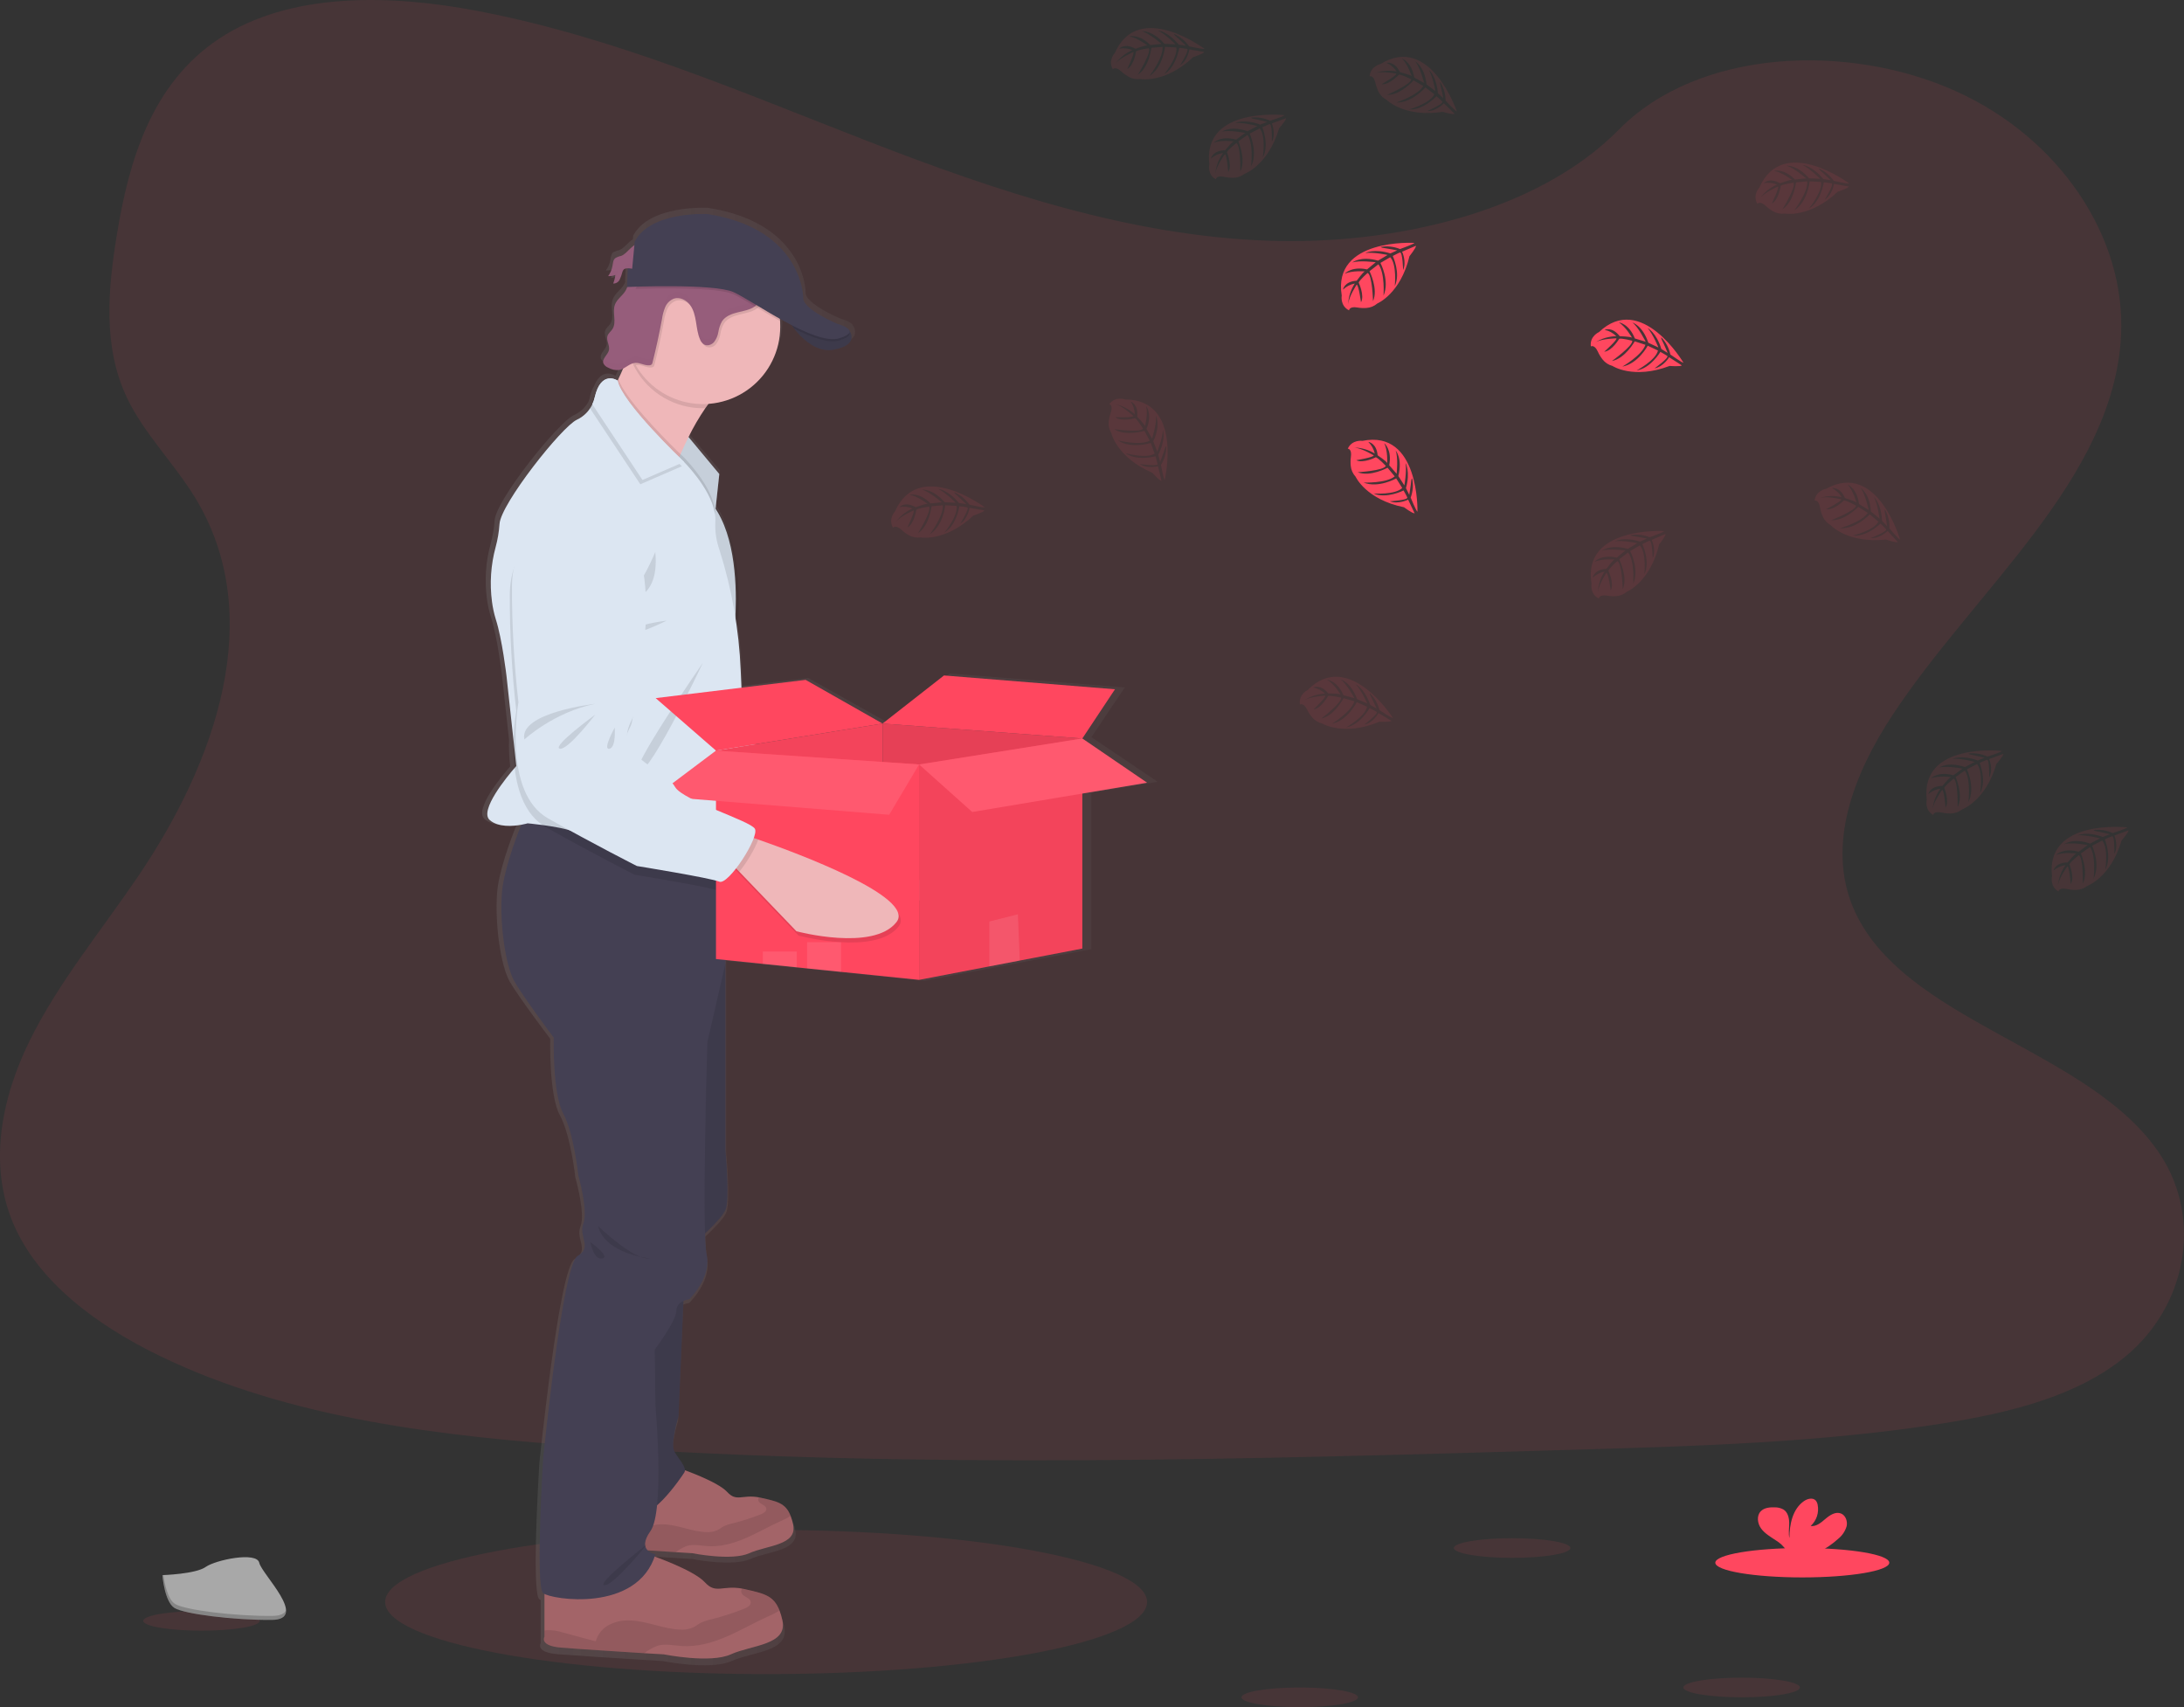 <svg width="600" height="469" viewBox="0 0 600 469" fill="none" xmlns="http://www.w3.org/2000/svg">
<rect x="0" y="0" width="600" height="469" fill="#333333" stroke="none"/>
<g clip-path="url(#clip0)">
<path opacity="0.1" d="M210.47 459.916C268.273 459.916 315.132 451.048 315.132 440.109C315.132 429.171 268.273 420.303 210.47 420.303C152.667 420.303 105.809 429.171 105.809 440.109C105.809 451.048 152.667 459.916 210.47 459.916Z" fill="#FF475F"/>
<path opacity="0.1" d="M348.604 66.141C310.139 64.811 273.504 52.403 238.522 38.83C203.54 25.258 168.89 10.224 131.346 3.034C107.199 -1.591 79.58 -2.25 60.128 10.67C41.401 23.138 35.35 44.601 32.099 64.532C29.651 79.53 28.212 95.317 34.916 109.358C39.576 119.107 47.837 127.301 53.555 136.64C73.447 169.129 59.385 209.193 37.835 240.916C27.731 255.794 15.993 270.008 8.189 285.831C0.386 301.654 -3.222 319.845 3.607 336.03C10.371 352.061 26.495 364.078 43.962 372.538C79.438 389.727 121.225 394.643 162.002 397.433C252.239 403.596 342.952 400.93 433.427 398.252C466.911 397.267 500.538 396.263 533.476 391.092C551.77 388.218 570.652 383.659 583.935 372.651C600.79 358.681 604.968 335.027 593.67 317.512C574.723 288.123 522.35 280.826 509.091 249.293C501.804 231.933 509.287 212.601 519.884 196.505C542.611 161.968 580.702 131.671 582.705 92.2C584.083 65.09 565.772 37.939 537.458 25.109C507.783 11.661 466.626 13.353 444.743 35.612C422.188 58.506 382.57 67.323 348.604 66.141Z" fill="#FF475F"/>
<path d="M318.038 214.774L299.834 202.513L309.016 188.857L260.935 185.028L243.658 198.375L222.03 186.263L203.992 188.43L203.778 183.68C203.555 178.729 203.057 173.793 202.286 168.897C202.364 167.412 202.417 165.708 202.411 163.856C202.411 156.048 201.353 145.7 196.706 138.801L197.775 129.194L189.098 118.953C190.492 116.18 192.08 113.509 193.853 110.961C194.15 110.534 194.447 110.118 194.768 109.714C206.031 108.901 214.916 99.651 214.916 88.34C214.916 87.818 214.916 87.295 214.856 86.779C214.856 86.571 214.815 86.357 214.791 86.149C215.891 86.743 217.002 87.337 218.113 87.93C218.321 88.227 218.559 88.524 218.821 88.874L218.874 88.94L219.207 89.349L219.314 89.474C219.433 89.617 219.558 89.753 219.682 89.896L219.766 89.991C220.081 90.341 220.413 90.697 220.77 91.047C220.812 91.082 220.852 91.12 220.889 91.16L221.335 91.576L221.459 91.689C221.84 92.027 222.244 92.354 222.648 92.662L222.779 92.757L223.29 93.108L223.456 93.215C223.652 93.333 223.855 93.458 224.051 93.571L224.122 93.612C224.354 93.737 224.592 93.856 224.829 93.969L224.948 94.016C225.15 94.103 225.348 94.186 225.542 94.266L225.727 94.331C225.935 94.402 226.137 94.467 226.351 94.527L226.481 94.562C226.743 94.628 227.005 94.681 227.272 94.723H227.302C227.553 94.763 227.808 94.789 228.062 94.8H228.235C228.462 94.812 228.691 94.812 228.918 94.8H229.067C229.352 94.783 229.636 94.75 229.917 94.699C231.246 94.524 232.523 94.067 233.661 93.357C233.951 93.164 234.207 92.925 234.422 92.651C235.61 91.095 234.303 89.391 234.303 89.391C233.839 88.287 230.832 87.509 230.832 87.509C230.832 87.509 221.323 83.543 221.323 80.384C221.323 77.226 218.945 60.839 194.405 57.093C194.405 57.093 178.442 56.196 173.955 64.734L173.859 65.731C172.54 66.556 171.447 68.213 170.145 68.7C169.583 68.82 169.04 69.02 168.534 69.293V69.181C168.384 69.312 168.261 69.471 168.172 69.65C167.892 70.205 167.725 70.811 167.678 71.431C167.545 72.189 167.281 72.918 166.9 73.586C166.794 73.776 166.674 73.959 166.543 74.132L166.442 74.293C167.132 74.346 167.825 74.234 168.463 73.966C168.362 74.779 168.163 75.576 167.869 76.341C168.246 76.353 168.62 76.257 168.944 76.063C169.269 75.869 169.531 75.587 169.699 75.249V75.201L169.776 75.094C169.926 74.819 170.049 74.531 170.145 74.233L170.08 74.305C170.198 73.919 170.305 73.527 170.436 73.147C170.496 72.933 170.595 72.731 170.727 72.553C170.886 72.393 171.08 72.273 171.294 72.202C171.507 72.131 171.735 72.111 171.958 72.143L171.714 77.291H171.821C171.678 77.665 171.503 78.027 171.298 78.371C170.454 79.737 168.921 80.669 168.356 82.165C168.113 82.887 168.02 83.651 168.083 84.41C168.083 84.855 168.136 85.306 168.172 85.751V85.716C168.255 86.903 168.279 88.031 167.637 88.987C167.197 89.64 166.49 90.133 166.246 90.875C166.179 91.082 166.149 91.299 166.157 91.516C166.205 92.167 166.341 92.808 166.561 93.422C166.564 93.411 166.564 93.398 166.561 93.387C166.709 93.838 166.744 94.32 166.662 94.788C166.395 95.975 164.95 96.967 165.022 98.101C165.018 98.25 165.04 98.399 165.087 98.54C165.365 99.094 165.846 99.52 166.43 99.728C167.347 100.248 168.399 100.48 169.45 100.393C169.843 100.322 170.224 100.192 170.579 100.007C170.163 100.963 169.735 101.907 169.301 102.803C169.236 102.946 169.164 103.088 169.093 103.231C169.093 103.231 165.42 100.779 163.334 105.778C162.725 106.817 162.289 107.948 162.044 109.126C161.94 109.598 161.792 110.059 161.604 110.504C160.678 112.07 159.292 113.314 157.634 114.066C153.379 116.014 136.191 137.429 135.888 142.975C135.739 145.139 135.373 147.283 134.794 149.375C133.441 154.3 133.093 159.447 133.772 164.509C133.984 166.145 134.336 167.76 134.824 169.336C136.648 174.875 137.867 185.212 137.867 185.212L139.84 203.154C139.767 205.631 139.874 208.109 140.161 210.57C138.146 212.868 130.057 222.444 133.148 225.051C135.525 227.105 139.686 226.767 142.021 226.345C140.054 231.208 136.958 239.662 136.547 245.469C135.953 254.06 137.564 265.442 140.113 269.812C142.663 274.182 151.162 285.391 151.162 285.391C151.162 285.391 150.764 300.768 153.801 306.355C156.838 311.942 158.062 323.532 158.062 323.532C158.062 323.532 160.897 333.316 159.477 336.914C158.056 340.512 162.11 343.505 157.854 345.897C153.599 348.29 148.155 402.218 148.155 402.218C148.155 402.218 145.962 437.562 148.155 439.361C148.272 439.447 148.397 439.52 148.529 439.581V451.455C148.529 451.455 147.008 453.949 153.195 454.454C157.432 454.792 169.444 455.558 176.57 456.003L182.091 456.348C182.091 456.348 195.166 458.948 200.943 456.348C206.72 453.747 216.96 453.807 215.439 446.937C215.237 446.002 214.967 445.084 214.631 444.188C212.96 439.925 210.126 439.438 204.901 438.251C204.598 438.186 204.307 438.126 204.04 438.079C198.536 437.123 196.729 439.682 193.645 436.351C190.964 433.472 182.43 430.248 179.523 429.226C179.595 429.013 179.684 428.805 179.755 428.585C178.932 428.446 178.167 428.073 177.55 427.511L185.425 428.009L190.114 428.3C190.114 428.3 201.228 430.515 206.161 428.3C211.094 426.086 219.771 426.145 218.476 420.309C218.305 419.513 218.077 418.732 217.792 417.969C216.372 414.348 213.959 413.95 209.519 412.947C209.264 412.893 209.026 412.84 208.788 412.798C204.111 411.985 202.578 414.158 199.957 411.332C197.71 408.921 190.62 406.22 188.07 405.299C188.07 403.981 186.287 402.105 185.164 400.223C183.844 398.026 186.281 390.338 186.281 390.338L187.672 358.437C188.201 358.201 188.762 358.041 189.336 357.962C189.336 357.962 195.624 351.965 194.203 345.577C193.914 343.645 193.763 341.694 193.752 339.74C195.82 337.823 198.667 334.991 199.475 333.245C200.795 330.401 199.475 316.621 199.475 316.621V263.928L209.995 264.991L219.54 265.97L222.446 266.267L231.991 267.229L253.928 269.444L273.695 265.703L282.247 264.088L299.834 260.763V217.778L318.038 214.774ZM173.253 72.333L172.029 72.203C172.433 72.221 172.861 72.298 173.253 72.333Z" fill="url(#paint0_linear)"/>
<path d="M275.371 242.685C269.428 251.181 248.061 246.68 248.061 246.68L231.503 231.202L229.275 229.106L233.013 221.174C233.013 221.174 234.202 221.5 236.24 222.082C246.944 225.187 280.387 235.542 275.371 242.685Z" fill="#EFB7B9"/>
<path opacity="0.1" d="M236.228 222.082C235.497 224.623 233.494 228.429 231.503 231.202L229.275 229.106L233.013 221.174C233.013 221.174 234.214 221.5 236.228 222.082Z" fill="black"/>
<path d="M179.44 132.632C179.44 132.632 164.178 139.394 164.927 156.001C165.465 166.7 166.632 177.357 168.421 187.919C168.421 187.919 165.301 212.909 178.293 219.351C191.285 225.793 203.308 231.089 203.308 231.089C203.308 231.089 223.635 233.274 226.16 234.176C228.686 235.079 236.579 221.281 235.123 219.131C233.667 216.982 215.011 212.476 212.633 208.89C210.256 205.304 204.759 203.089 204.759 203.089C204.759 203.089 199.083 199.657 198.696 196.558C198.31 193.459 199.808 191.149 200.188 189.79C200.569 188.43 201.531 175.303 201.531 175.303C201.531 175.303 207.938 128.577 179.44 132.632Z" fill="#DCE6F2"/>
<path opacity="0.1" d="M189.514 187.237C189.514 187.237 168.576 190.74 170.603 198.06C170.603 198.06 178.204 190.158 189.514 187.237Z" fill="black"/>
<path opacity="0.1" d="M189.675 190.199C189.675 190.199 178.162 199.586 180.415 200.067C182.667 200.548 189.675 190.199 189.675 190.199Z" fill="black"/>
<path opacity="0.1" d="M195.208 193.471C195.208 193.471 192.123 199.782 194.019 199.355C195.915 198.927 195.208 193.471 195.208 193.471Z" fill="black"/>
<path opacity="0.1" d="M237.001 222.753L235.729 222.391C236.092 221.204 236.193 220.242 235.896 219.796C234.439 217.647 215.795 213.147 213.424 209.555C211.053 205.963 205.549 203.754 205.549 203.754C205.549 203.754 199.873 200.322 199.487 197.223C199.101 194.124 200.598 191.814 200.979 190.455C201.359 189.095 202.322 175.962 202.322 175.962C202.322 175.962 208.711 129.242 180.213 133.297C180.213 133.297 164.95 140.065 165.693 156.672C166.232 167.371 167.401 178.029 169.194 188.59C169.194 188.59 166.074 213.58 179.066 220.022C192.058 226.464 204.081 231.76 204.081 231.76C204.081 231.76 224.401 233.939 226.933 234.847C227.89 235.192 229.619 233.416 231.313 230.976L232.276 231.873L248.834 247.345C248.834 247.345 270.2 251.852 276.144 243.355C281.166 236.207 247.729 225.852 237.001 222.753Z" fill="black"/>
<path d="M170.656 70.303C170.074 70.416 169.517 70.632 169.01 70.938C168.415 71.431 168.415 72.274 168.267 73.01C168.092 74.034 167.686 75.005 167.078 75.848C167.754 75.898 168.433 75.786 169.057 75.522C168.956 76.334 168.756 77.132 168.463 77.897C168.833 77.906 169.198 77.808 169.515 77.616C169.831 77.423 170.085 77.143 170.246 76.81C170.56 76.141 170.809 75.443 170.989 74.726C171.045 74.512 171.142 74.31 171.274 74.132C171.821 73.485 172.837 73.776 173.681 73.859C174.383 73.918 175.089 73.789 175.724 73.484C176.36 73.179 176.902 72.71 177.295 72.126C178.192 70.766 178.246 67.287 176.106 66.919C173.871 66.55 172.481 69.626 170.656 70.303Z" fill="#965D7B"/>
<g opacity="0.1">
<path opacity="0.1" d="M168.95 71.668C169.004 71.377 169.039 71.075 169.105 70.784C168.54 71.276 168.51 72.114 168.362 72.856C168.287 73.284 168.17 73.704 168.011 74.109C168.479 73.364 168.798 72.535 168.95 71.668Z" fill="black"/>
<path opacity="0.1" d="M169.14 76.573C169.436 75.809 169.636 75.011 169.735 74.198C169.14 74.448 168.495 74.559 167.851 74.524C167.663 74.942 167.434 75.34 167.167 75.712C167.841 75.764 168.518 75.654 169.14 75.391C169.042 76.204 168.842 77.002 168.546 77.766C168.916 77.775 169.281 77.677 169.597 77.484C169.913 77.291 170.167 77.012 170.329 76.679C170.477 76.409 170.597 76.125 170.686 75.83C170.511 76.074 170.278 76.269 170.008 76.399C169.738 76.529 169.44 76.588 169.14 76.573Z" fill="black"/>
<path opacity="0.1" d="M174.358 72.535C173.515 72.452 172.492 72.161 171.945 72.808C171.815 72.987 171.719 73.189 171.66 73.402C171.607 73.556 171.559 73.717 171.518 73.877C172.082 73.432 172.997 73.669 173.764 73.746C174.466 73.804 175.171 73.673 175.806 73.369C176.441 73.064 176.983 72.596 177.378 72.013C177.558 71.724 177.692 71.41 177.776 71.081C177.369 71.584 176.844 71.98 176.249 72.233C175.653 72.487 175.004 72.591 174.358 72.535Z" fill="black"/>
</g>
<path d="M188.545 119.338L197.609 130.227L196.426 141.217L185.473 124.088L188.545 119.338Z" fill="#DCE6F2"/>
<path opacity="0.1" d="M197.603 130.227L196.492 140.564L196.42 141.217L186.536 125.757L185.473 124.088L185.782 123.607L188.539 119.338L189.152 120.075L197.603 130.227Z" fill="black"/>
<path d="M202.31 104.596C199.243 105.475 196.313 108.491 193.764 112.154C192.04 114.682 190.499 117.329 189.152 120.075C188.314 121.749 187.577 123.358 186.964 124.759L186.536 125.757C185.502 128.197 184.926 129.83 184.926 129.83C184.926 129.83 161.45 112.196 165.164 111.008C166.412 110.611 168.053 107.939 169.675 104.573L169.877 104.145C170.906 101.984 171.916 99.573 172.813 97.305C174.65 92.645 176.011 88.595 176.011 88.595C176.011 88.595 211.671 101.925 202.31 104.596Z" fill="#EFB7B9"/>
<path d="M216.354 87.604C216.354 87.604 221.774 97.4 229.055 96.064C236.335 94.729 233.34 90.804 233.34 90.804L216.354 87.604Z" fill="#444053"/>
<path d="M205.852 426.709C201.05 428.9 190.192 426.709 190.192 426.709L185.615 426.424C179.672 426.044 169.723 425.403 166.204 425.118C161.069 424.696 162.329 422.595 162.329 422.595V409.895L187.244 403.589C187.244 403.589 197.092 406.956 199.79 409.895C202.352 412.697 203.849 410.542 208.42 411.349C208.646 411.391 208.883 411.438 209.133 411.498C213.472 412.489 215.825 412.881 217.216 416.473C217.495 417.228 217.72 418.002 217.887 418.789C219.171 424.572 210.648 424.53 205.852 426.709Z" fill="#A36468"/>
<path opacity="0.1" d="M217.216 416.473C216.323 417.031 215.385 417.511 214.411 417.91C211.142 419.4 208.033 421.217 204.729 422.624C201.424 424.031 197.864 425.035 194.287 424.768C192.414 424.631 190.501 424.174 188.712 424.708C187.605 425.135 186.563 425.712 185.615 426.424C179.672 426.044 169.723 425.403 166.204 425.118C161.069 424.696 162.329 422.595 162.329 422.595V421.11C162.514 421.11 162.722 421.057 162.959 421.039C164.189 421.019 165.414 421.202 166.585 421.579C169.164 422.28 171.732 422.969 174.311 423.657C174.523 422.858 174.896 422.109 175.407 421.458C175.918 420.807 176.556 420.266 177.283 419.869C178.755 419.089 180.407 418.71 182.073 418.771C186.073 418.824 189.859 420.718 193.853 420.908C194.969 421.011 196.093 420.823 197.116 420.362C197.662 420.089 198.144 419.691 198.679 419.388C199.535 418.975 200.439 418.67 201.371 418.48C203.99 417.829 206.562 417 209.068 415.998C209.781 415.719 210.613 415.215 210.518 414.455C210.393 413.445 208.806 413.327 208.39 412.4C208.317 412.233 208.283 412.052 208.291 411.869C208.299 411.687 208.349 411.509 208.438 411.349C208.663 411.391 208.901 411.438 209.151 411.498C213.472 412.489 215.825 412.881 217.216 416.473Z" fill="black"/>
<path d="M200.777 454.495C195.13 457.072 182.352 454.495 182.352 454.495L176.974 454.181C170.008 453.735 158.276 452.993 154.134 452.643C148.089 452.144 149.575 449.674 149.575 449.674V434.707L178.893 427.285C178.893 427.285 190.483 431.245 193.656 434.707C196.67 438.002 198.411 435.466 203.814 436.416C204.081 436.464 204.36 436.523 204.652 436.589C209.757 437.776 212.526 438.221 214.161 442.449C214.492 443.336 214.756 444.247 214.951 445.174C216.425 451.978 206.423 451.925 200.777 454.495Z" fill="#A36468"/>
<path opacity="0.1" d="M214.149 442.449C213.099 443.104 211.995 443.67 210.85 444.141C207.005 445.892 203.344 448.03 199.457 449.686C195.57 451.343 191.38 452.518 187.166 452.209C184.967 452.049 182.715 451.497 180.629 452.138C179.322 452.647 178.091 453.334 176.974 454.181C170.008 453.735 158.276 452.993 154.134 452.643C148.089 452.144 149.575 449.674 149.575 449.674V447.929C149.821 447.889 150.069 447.861 150.318 447.846C151.766 447.819 153.208 448.034 154.585 448.481L163.672 450.927C163.926 449.984 164.369 449.101 164.975 448.335C165.581 447.568 166.337 446.933 167.197 446.468C168.929 445.546 170.875 445.099 172.837 445.174C177.544 445.239 181.996 447.466 186.697 447.691C188.006 447.811 189.324 447.592 190.524 447.056C191.172 446.729 191.713 446.26 192.367 445.91C193.372 445.418 194.437 445.059 195.535 444.841C198.6 444.069 201.61 443.093 204.545 441.92C205.383 441.588 206.363 440.994 206.25 440.103C206.102 438.916 204.236 438.774 203.742 437.681C203.659 437.484 203.621 437.271 203.632 437.057C203.642 436.843 203.7 436.634 203.802 436.446C204.069 436.494 204.348 436.553 204.64 436.618C209.745 437.758 212.515 438.221 214.149 442.449Z" fill="black"/>
<path d="M187.998 351.787L186.412 389.091C186.412 389.091 184.034 396.708 185.324 398.887C186.614 401.066 188.789 403.239 187.998 404.528C187.208 405.816 177.699 419.745 174.626 414.401C171.553 409.058 168.522 385.902 168.522 385.902L171.357 357.303L187.998 351.787Z" fill="#444053"/>
<path d="M194.881 258.846L199.291 264.735V315.962C199.291 315.962 200.58 329.618 199.291 332.438C198.001 335.258 191.463 340.898 191.463 340.898L185.966 312.696L187.154 282.862L194.881 258.846Z" fill="#444053"/>
<path opacity="0.1" d="M187.998 351.787L186.412 389.091C186.412 389.091 184.034 396.708 185.324 398.887C186.614 401.066 188.789 403.239 187.998 404.528C187.208 405.816 177.699 419.745 174.626 414.401C171.553 409.058 168.522 385.902 168.522 385.902L171.357 357.303L187.998 351.787Z" fill="black"/>
<path opacity="0.1" d="M194.881 258.846L199.291 264.735V315.962C199.291 315.962 200.58 329.618 199.291 332.438C198.001 335.258 191.463 340.898 191.463 340.898L185.966 312.696L187.154 282.862L194.881 258.846Z" fill="black"/>
<path d="M199.291 236.997V264.706L194.34 286.276C194.34 286.276 192.753 338.327 194.138 344.657C195.523 350.986 189.383 356.929 189.383 356.929C189.383 356.929 185.817 357.327 185.817 360.093C185.817 362.86 179.874 370.78 179.874 370.78L180.07 386.217C180.07 386.217 182.65 415.114 178.685 420.653C174.721 426.193 180.07 426.988 180.07 426.988C175.119 443.215 151.346 439.456 149.201 437.675C147.055 435.894 149.201 400.864 149.201 400.864C149.201 400.864 154.514 347.429 158.674 345.054C162.835 342.679 158.876 339.711 160.261 336.148C161.646 332.586 158.876 322.891 158.876 322.891C158.876 322.891 157.688 311.408 154.716 305.869C151.744 300.329 152.137 285.088 152.137 285.088C152.137 285.088 143.816 274.003 141.344 269.651C138.871 265.299 137.278 254.019 137.873 245.505C138.277 239.751 141.302 231.374 143.222 226.553C144.143 224.243 144.809 222.747 144.809 222.747L145.373 222.896L177.835 231.386L199.291 236.997Z" fill="#444053"/>
<path opacity="0.1" d="M202.31 104.596C199.243 105.475 196.313 108.491 193.763 112.154H193.098C189.361 112.157 185.689 111.174 182.454 109.305C179.219 107.436 176.535 104.746 174.674 101.509C173.896 100.167 173.27 98.744 172.807 97.264C174.644 92.603 176.005 88.554 176.005 88.554C176.005 88.554 211.671 101.925 202.31 104.596Z" fill="black"/>
<path d="M214.345 89.753C214.35 93.002 213.609 96.208 212.179 99.126C210.748 102.043 208.666 104.593 206.093 106.58C203.52 108.567 200.525 109.938 197.339 110.586C194.152 111.234 190.859 111.144 187.714 110.32C184.568 109.497 181.653 107.964 179.194 105.838C176.735 103.712 174.797 101.051 173.53 98.059C172.263 95.067 171.7 91.824 171.885 88.581C172.07 85.338 172.997 82.18 174.596 79.351C175.24 78.202 175.993 77.116 176.843 76.109C178.244 74.441 179.892 72.996 181.728 71.823C184.83 69.853 188.391 68.722 192.062 68.538C195.733 68.355 199.388 69.125 202.672 70.775C205.955 72.425 208.754 74.898 210.795 77.951C212.836 81.005 214.049 84.536 214.315 88.198C214.327 88.72 214.345 89.237 214.345 89.753Z" fill="#EFB7B9"/>
<path opacity="0.1" d="M196.492 140.564L196.42 141.217L186.536 125.78C185.502 128.221 184.926 129.853 184.926 129.853C184.926 129.853 161.45 112.196 165.164 111.008C166.412 110.611 168.053 107.939 169.675 104.573L169.877 104.145C171.601 109.275 181.615 119.528 185.782 123.637C186.263 124.112 186.661 124.504 186.97 124.789L187.606 125.383L187.939 125.715C189.455 127.276 195.85 134.164 196.492 140.564Z" fill="black"/>
<path d="M203.879 192.942L202.797 227.717L202.607 233.909C202.607 233.909 189.793 232.722 177.835 231.416C168.207 230.365 159.132 229.231 157.735 228.566C155.952 227.729 152.131 227.081 149.117 226.672C146.788 226.357 144.957 226.191 144.957 226.191C144.957 226.191 144.273 226.393 143.222 226.583C140.927 226.998 136.898 227.337 134.55 225.3C131.549 222.694 139.436 213.224 141.403 210.95L141.837 210.457L141.094 203.6L139.162 185.818C139.162 185.818 137.974 175.576 136.191 170.084C135.714 168.523 135.37 166.924 135.162 165.305C134.5 160.289 134.839 155.191 136.161 150.307C136.726 148.232 137.084 146.106 137.231 143.96C137.528 138.468 154.318 117.243 158.478 115.313C160.349 114.441 161.855 112.941 162.733 111.074C163.023 110.487 163.241 109.867 163.381 109.227C165.164 101.509 169.675 104.573 169.675 104.573C170.763 110.611 187.6 126.594 187.6 126.594L187.933 126.926C189.603 128.636 197.044 136.663 196.515 143.515C196.409 146.065 196.791 148.612 197.638 151.02C201.063 161.792 203.032 172.974 203.493 184.268L203.879 192.942Z" fill="#DCE6F2"/>
<path opacity="0.1" d="M180.023 151.649C180.023 151.649 175.862 161.742 172.742 163.375C169.622 165.008 181.509 166.819 180.023 151.649Z" fill="black"/>
<path opacity="0.1" d="M183.143 170.5C183.143 170.5 173.634 171.687 173.634 173.468C173.634 175.249 183.143 170.5 183.143 170.5Z" fill="black"/>
<path opacity="0.1" d="M193.098 182.077C193.098 182.077 179.28 211.466 175.417 212.357C171.553 213.248 193.098 182.077 193.098 182.077Z" fill="black"/>
<path opacity="0.1" d="M187.339 128.084L175.91 133.047L162.115 112.232C162.405 111.644 162.623 111.024 162.763 110.385C164.546 102.667 169.057 105.73 169.057 105.73C170.145 111.768 186.982 127.751 186.982 127.751L187.339 128.084Z" fill="black"/>
<path d="M187.933 126.897L176.504 131.86L162.71 111.044C163 110.457 163.217 109.837 163.358 109.198C165.141 101.479 169.651 104.543 169.651 104.543C170.739 110.581 187.576 126.564 187.576 126.564L187.933 126.897Z" fill="#DCE6F2"/>
<path opacity="0.1" d="M202.607 233.909C202.607 233.909 189.793 232.722 177.836 231.416L199.291 237.026V243.557C198.352 244.406 197.538 244.846 197.009 244.62C194.536 243.581 174.359 240.316 174.359 240.316C174.359 240.316 162.639 234.378 149.991 227.254C149.684 227.084 149.387 226.897 149.1 226.696C147.625 225.695 146.354 224.424 145.355 222.949C143.02 219.571 141.879 215.231 141.385 210.974C141.108 208.534 141.005 206.078 141.076 203.623C141.137 200.84 141.392 198.065 141.837 195.317C140.614 184.674 140.018 173.969 140.054 163.256C140.203 146.632 155.804 140.695 155.804 140.695C184.48 138.171 175.589 184.482 175.589 184.482C175.589 184.482 173.931 197.544 173.479 198.88C173.027 200.215 171.405 202.442 171.625 205.559C171.845 208.676 177.324 212.405 177.324 212.405C177.324 212.405 182.673 214.91 184.878 218.621C186.483 221.358 196.908 225.069 202.797 227.717L202.607 233.909Z" fill="black"/>
<path opacity="0.1" d="M212.212 76.573C212.223 77.55 212.02 78.519 211.617 79.41C211.313 80.138 210.959 80.844 210.559 81.524C209.934 82.775 209.046 83.877 207.956 84.754C206.583 85.734 204.848 86.007 203.202 86.405C201.555 86.802 199.844 87.438 198.905 88.839C198.396 89.74 198.055 90.725 197.9 91.748C197.743 92.77 197.334 93.737 196.711 94.562C196.387 94.965 195.938 95.249 195.435 95.37C194.931 95.49 194.402 95.44 193.93 95.227C193.433 94.893 193.056 94.408 192.854 93.844C192.177 92.318 192.004 90.626 191.731 88.981C191.458 87.337 191.071 85.645 190.061 84.321C189.051 82.997 187.262 82.124 185.675 82.64C185.144 82.845 184.659 83.154 184.251 83.55C183.842 83.946 183.518 84.42 183.297 84.944C182.858 85.993 182.557 87.095 182.4 88.221C181.663 92.251 180.793 96.256 179.791 100.238C179.76 100.402 179.693 100.556 179.595 100.69C179.437 100.847 179.223 100.936 179 100.939C177.669 101.117 176.391 100.185 175.048 100.286C174.91 100.295 174.772 100.317 174.638 100.351C172.466 96.581 171.507 92.235 171.891 87.902C172.275 83.569 173.983 79.458 176.784 76.127L176.891 76.097C177.784 75.781 178.596 75.27 179.268 74.601C180.126 73.744 180.92 72.825 181.645 71.852L182.121 71.259C183.487 69.615 185.043 68.138 186.756 66.859C187.224 66.476 187.761 66.186 188.337 66.004C188.831 65.908 189.337 65.892 189.835 65.957C191.888 66.203 193.957 66.28 196.022 66.188C197.461 65.962 198.911 65.816 200.367 65.749C204.129 65.856 207.338 68.51 209.715 71.419C210.993 72.909 212.134 74.625 212.212 76.573Z" fill="black"/>
<path d="M171.821 79.915C170.995 81.269 169.503 82.189 168.944 83.674C168.124 85.829 169.509 88.512 168.237 90.436C167.815 91.083 167.12 91.564 166.882 92.306C166.478 93.559 167.583 94.895 167.298 96.183C167.013 97.472 165.313 98.558 165.765 99.817C166.032 100.366 166.5 100.791 167.072 101.004C167.973 101.52 169.009 101.75 170.044 101.663C171.666 101.396 172.873 99.805 174.519 99.686C175.856 99.591 177.134 100.517 178.465 100.345C178.689 100.337 178.901 100.246 179.06 100.09C179.161 99.958 179.228 99.803 179.256 99.639C180.254 95.661 181.126 91.655 181.871 87.622C182.023 86.495 182.322 85.393 182.762 84.344C182.985 83.821 183.31 83.348 183.718 82.952C184.126 82.557 184.61 82.247 185.14 82.041C186.727 81.53 188.51 82.397 189.526 83.721C190.542 85.045 190.929 86.737 191.202 88.382C191.475 90.026 191.648 91.718 192.319 93.244C192.523 93.81 192.902 94.297 193.401 94.634C194.292 95.15 195.493 94.74 196.176 93.969C196.803 93.143 197.211 92.173 197.365 91.148C197.52 90.128 197.861 89.144 198.37 88.245C199.309 86.844 201.026 86.209 202.667 85.811C204.307 85.413 206.036 85.134 207.421 84.154C208.51 83.278 209.397 82.179 210.024 80.93C210.904 79.399 211.724 77.736 211.653 75.973C211.576 74.049 210.434 72.333 209.216 70.837C206.839 67.928 203.623 65.274 199.861 65.173C198.406 65.234 196.955 65.38 195.517 65.612C193.451 65.705 191.382 65.626 189.33 65.375C188.831 65.315 188.326 65.333 187.832 65.428C187.255 65.604 186.719 65.895 186.257 66.283C184.542 67.56 182.984 69.035 181.615 70.677C180.733 71.846 179.776 72.956 178.751 74.002C178.079 74.671 177.267 75.184 176.373 75.504C175.779 75.67 175.185 75.551 174.62 75.735C172.867 76.287 172.635 78.573 171.821 79.915Z" fill="#965D7B"/>
<path opacity="0.1" d="M229.055 96.058C224.3 96.931 220.36 93.09 218.179 90.287C217.509 89.436 216.899 88.54 216.354 87.604L232.674 90.679L233.334 90.804C233.334 90.804 236.335 94.729 229.055 96.058Z" fill="black"/>
<g opacity="0.1">
<path opacity="0.1" d="M167.298 94.485C167.365 93.709 167.246 92.927 166.953 92.205C166.953 92.265 166.9 92.324 166.882 92.383C166.626 93.179 166.971 94.004 167.191 94.829C167.238 94.719 167.274 94.603 167.298 94.485Z" fill="black"/>
<path opacity="0.1" d="M168.712 84.766C168.651 85.587 168.667 86.412 168.76 87.23C168.821 86.409 168.805 85.584 168.712 84.766Z" fill="black"/>
<path opacity="0.1" d="M209.989 79.215C209.363 80.465 208.475 81.567 207.385 82.444C206.013 83.424 204.283 83.697 202.631 84.095C200.979 84.493 199.273 85.128 198.334 86.529C197.826 87.43 197.485 88.416 197.329 89.439C197.175 90.463 196.766 91.432 196.141 92.259C195.457 93.031 194.257 93.446 193.365 92.924C192.866 92.587 192.488 92.1 192.284 91.534C191.612 90.008 191.434 88.322 191.166 86.672C190.899 85.021 190.501 83.335 189.49 82.011C188.48 80.687 186.691 79.814 185.104 80.331C184.573 80.536 184.089 80.846 183.681 81.241C183.273 81.637 182.948 82.111 182.727 82.634C182.287 83.683 181.987 84.785 181.835 85.912C181.094 89.945 180.223 93.951 179.22 97.929C179.192 98.093 179.125 98.248 179.024 98.38C178.865 98.536 178.653 98.627 178.43 98.635C177.098 98.808 175.821 97.881 174.483 97.976C172.837 98.095 171.631 99.686 170.008 99.947C168.973 100.04 167.935 99.81 167.036 99.288C166.623 99.111 166.253 98.848 165.949 98.517C165.81 98.716 165.718 98.943 165.68 99.183C165.641 99.423 165.658 99.668 165.729 99.9C165.991 100.453 166.461 100.88 167.036 101.087C167.935 101.609 168.973 101.839 170.008 101.746C171.631 101.485 172.837 99.894 174.483 99.775C175.821 99.68 177.098 100.606 178.43 100.434C178.653 100.427 178.865 100.335 179.024 100.179C179.125 100.047 179.192 99.892 179.22 99.728C180.219 95.77 181.09 91.764 181.835 87.711C181.987 86.584 182.287 85.482 182.727 84.433C182.948 83.91 183.273 83.436 183.681 83.04C184.089 82.645 184.573 82.335 185.104 82.13C186.691 81.613 188.474 82.486 189.49 83.81C190.506 85.134 190.893 86.826 191.166 88.471C191.44 90.115 191.612 91.808 192.284 93.333C192.488 93.899 192.866 94.386 193.365 94.723C194.257 95.239 195.457 94.829 196.141 94.058C196.766 93.231 197.175 92.262 197.329 91.237C197.485 90.215 197.826 89.229 198.334 88.328C199.273 86.927 200.99 86.298 202.631 85.894C204.271 85.49 206.001 85.223 207.385 84.243C208.475 83.366 209.363 82.264 209.989 81.014C210.868 79.488 211.688 77.825 211.617 76.062C211.605 75.835 211.582 75.609 211.546 75.385C211.259 76.744 210.732 78.041 209.989 79.215Z" fill="black"/>
</g>
<path opacity="0.1" d="M211.641 79.393C213.165 82.1 214.069 85.111 214.286 88.21C208.99 85.241 204.01 81.981 201.496 80.847C197.116 78.87 180.736 79.167 174.579 79.351C175.223 78.202 175.975 77.116 176.825 76.109C178.232 74.44 179.886 72.995 181.728 71.823C184.169 70.275 186.9 69.242 189.754 68.784C192.608 68.327 195.526 68.456 198.328 69.164C201.131 69.871 203.759 71.142 206.053 72.899C208.348 74.655 210.259 76.861 211.671 79.381L211.641 79.393Z" fill="black"/>
<path opacity="0.1" d="M230.541 93.541C227.682 94.42 223.016 92.722 218.179 90.287C217.509 89.436 216.899 88.54 216.354 87.604L232.674 90.679C233.756 91.416 234.029 92.466 230.541 93.541Z" fill="black"/>
<path d="M194.364 58.808C194.364 58.808 178.762 57.918 174.376 66.378L173.669 73.877L172.48 73.746L172.243 78.847C172.243 78.847 196.087 77.808 201.513 80.254C206.94 82.7 223.801 95.025 230.558 92.947C237.316 90.869 229.964 88.94 229.964 88.94C229.964 88.94 220.663 85.003 220.663 81.916C220.663 78.829 218.357 62.519 194.364 58.808Z" fill="#444053"/>
<path opacity="0.1" d="M164.273 336.79C164.273 336.79 174.228 346.438 178.537 345.695C178.537 345.695 166.353 344.656 164.273 336.79Z" fill="black"/>
<path opacity="0.1" d="M162.193 341.26C162.193 341.26 163.084 346.224 165.461 345.737C167.839 345.25 162.193 341.26 162.193 341.26Z" fill="black"/>
<path opacity="0.1" d="M177.794 424.215C177.794 424.215 163.661 435.199 166.044 435.496C168.427 435.793 177.794 424.215 177.794 424.215Z" fill="black"/>
<path d="M196.699 206.218L242.463 198.779V242.061L198.982 239.787L196.699 206.218Z" fill="#FF475F"/>
<path opacity="0.05" d="M196.699 206.218L242.463 198.779V242.061L198.982 239.787L196.699 206.218Z" fill="black"/>
<path d="M242.463 198.779L297.343 202.881L294.306 240.547L242.463 242.061V198.779Z" fill="#FF475F"/>
<path opacity="0.1" d="M242.463 198.779L297.343 202.881L294.306 240.547L242.463 242.061V198.779Z" fill="black"/>
<path d="M259.336 185.568L242.463 198.779L297.343 202.881L306.312 189.362L259.336 185.568Z" fill="#FF475F"/>
<path d="M180.129 191.791L221.328 186.779L242.463 198.779L196.699 206.218L180.129 191.791Z" fill="#FF475F"/>
<path d="M252.495 210.018V269.194L231.058 266.997L221.733 266.048L218.892 265.751L209.573 264.795L196.699 263.477V206.218L242.457 209.329L252.495 210.018Z" fill="#FF475F"/>
<path d="M297.343 202.881V260.591L280.161 263.886L271.805 265.489L252.495 269.194V210.018L297.343 202.881Z" fill="#FF475F"/>
<path opacity="0.05" d="M297.343 202.881V260.591L280.161 263.886L271.805 265.489L252.495 269.194V210.018L297.343 202.881Z" fill="black"/>
<path d="M180.129 218.674L196.699 206.218L252.495 210.018L244.281 223.84L180.129 218.674Z" fill="#FF475F"/>
<path opacity="0.1" d="M180.129 218.674L196.699 206.218L252.495 210.018L244.281 223.84L180.129 218.674Z" fill="white"/>
<path d="M297.343 202.881L252.495 210.018L267.092 223.08L315.132 215.029L297.343 202.881Z" fill="#FF475F"/>
<path opacity="0.1" d="M297.343 202.881L252.495 210.018L267.092 223.08L315.132 215.029L297.343 202.881Z" fill="white"/>
<path opacity="0.1" d="M280.161 263.886L271.805 265.489V253.158L279.632 251.187L280.161 263.886Z" fill="white"/>
<path opacity="0.1" d="M231.058 258.84V266.997L221.733 266.047V258.84H231.058Z" fill="white"/>
<path opacity="0.1" d="M218.892 261.411V265.751L209.573 264.795V261.411H218.892Z" fill="white"/>
<path opacity="0.1" d="M246.885 254.511C240.496 262.675 219.397 257.035 219.397 257.035L203.719 240.695L201.591 238.481L205.751 230.763C205.751 230.763 206.94 231.154 208.925 231.843C219.433 235.512 252.263 247.642 246.885 254.511Z" fill="black"/>
<path d="M246.29 253.324C239.901 261.488 218.803 255.847 218.803 255.847L203.124 239.508L200.997 237.293L205.157 229.575C205.157 229.575 206.346 229.967 208.331 230.656C218.838 234.325 251.669 246.455 246.29 253.324Z" fill="#EFB7B9"/>
<path opacity="0.1" d="M208.307 230.656C207.439 233.149 205.234 236.842 203.1 239.508L200.973 237.293L205.133 229.575C205.133 229.575 206.328 229.967 208.307 230.656Z" fill="black"/>
<path d="M156.398 138.32C156.398 138.32 140.797 144.257 140.648 160.881C140.613 171.594 141.208 182.299 142.431 192.942C142.431 192.942 137.974 217.73 150.603 224.855C163.233 231.98 174.971 237.917 174.971 237.917C174.971 237.917 195.148 241.182 197.627 242.221C200.105 243.26 208.717 229.902 207.38 227.675C206.042 225.449 187.672 219.957 185.49 216.246C183.309 212.535 177.936 210.036 177.936 210.036C177.936 210.036 172.457 206.301 172.237 203.184C172.017 200.067 173.634 197.841 174.091 196.505C174.549 195.169 176.207 182.107 176.207 182.107C176.207 182.107 185.074 135.767 156.398 138.32Z" fill="#DCE6F2"/>
<path opacity="0.1" d="M163.53 193.358C163.53 193.358 142.431 195.733 144.066 203.154C144.066 203.154 152.083 195.668 163.53 193.358Z" fill="black"/>
<path opacity="0.1" d="M163.53 196.327C163.53 196.327 151.554 205.084 153.753 205.678C155.952 206.271 163.53 196.327 163.53 196.327Z" fill="black"/>
<path opacity="0.1" d="M168.879 199.889C168.879 199.889 165.461 206.028 167.393 205.707C169.325 205.387 168.879 199.889 168.879 199.889Z" fill="black"/>
<path d="M388.555 66.729C388.555 66.729 365.971 65.369 368.609 81.198C368.609 81.198 368.081 83.994 370.618 85.265C370.618 85.265 370.66 84.077 372.936 84.487C373.747 84.623 374.571 84.663 375.391 84.606C376.502 84.532 377.558 84.096 378.398 83.365C378.398 83.365 384.751 80.746 387.224 70.368C387.224 70.368 389.054 68.1 389.007 67.518L385.191 69.151C385.191 69.151 386.493 71.9 385.465 74.186C385.465 74.186 385.346 69.252 384.609 69.365C384.46 69.365 382.63 70.321 382.63 70.321C382.63 70.321 384.87 75.106 383.177 78.591C383.177 78.591 383.818 72.69 381.928 70.665L379.242 72.232C379.242 72.232 381.863 77.178 380.086 81.215C380.086 81.215 380.544 75.023 378.677 72.612L376.241 74.506C376.241 74.506 378.707 79.387 377.203 82.735C377.203 82.735 377.007 75.528 375.712 74.981C375.712 74.981 373.584 76.858 373.263 77.629C373.263 77.629 374.945 81.192 373.899 83.038C373.899 83.038 373.257 78.235 372.71 78.211C372.71 78.211 370.589 81.394 370.369 83.555C370.471 81.54 371.1 79.587 372.193 77.891C370.97 78.122 369.842 78.706 368.948 79.571C368.948 79.571 369.275 77.321 372.716 77.125C372.716 77.125 374.499 74.708 374.939 74.56C374.939 74.56 371.516 74.275 369.442 75.195C369.442 75.195 371.266 73.076 375.569 74.008L377.946 72.048C377.946 72.048 373.441 71.455 371.528 72.114C371.528 72.114 373.727 70.237 378.594 71.603L381.209 70.042C381.209 70.042 377.37 69.21 375.082 69.513C375.082 69.513 377.495 68.213 381.976 69.62L383.848 68.783C383.848 68.783 381.031 68.231 380.211 68.142C379.391 68.053 379.343 67.827 379.343 67.827C381.125 67.531 382.955 67.736 384.627 68.421C384.627 68.421 388.638 66.978 388.555 66.729Z" fill="#FF475F"/>
<path opacity="0.1" d="M457.177 145.896C457.177 145.896 434.592 144.536 437.231 160.365C437.231 160.365 436.702 163.161 439.24 164.432C439.24 164.432 439.281 163.244 441.563 163.654C442.374 163.79 443.198 163.83 444.018 163.773C445.116 163.693 446.159 163.26 446.99 162.538C446.99 162.538 453.349 159.913 455.821 149.535C455.821 149.535 457.646 147.273 457.575 146.691L453.759 148.318C453.759 148.318 455.061 151.067 454.038 153.353C454.038 153.353 453.914 148.419 453.183 148.532C453.034 148.532 451.198 149.488 451.198 149.488C451.198 149.488 453.444 154.279 451.75 157.758C451.75 157.758 452.392 151.857 450.496 149.832L447.84 151.382C447.84 151.382 450.461 156.327 448.684 160.365C448.684 160.365 449.141 154.172 447.275 151.762L444.844 153.662C444.844 153.662 447.305 158.536 445.807 161.885C445.807 161.885 445.611 154.677 444.315 154.131C444.315 154.131 442.188 156.007 441.861 156.779C441.861 156.779 443.549 160.341 442.503 162.187C442.503 162.187 441.861 157.384 441.314 157.36C441.314 157.36 439.192 160.543 438.972 162.704C439.078 160.689 439.709 158.737 440.803 157.04C439.578 157.272 438.448 157.856 437.552 158.72C437.552 158.72 437.885 156.47 441.326 156.274C441.326 156.274 443.079 153.858 443.549 153.709C443.549 153.709 440.125 153.424 438.051 154.344C438.051 154.344 439.876 152.225 444.173 153.187L446.55 151.227C446.55 151.227 442.039 150.634 440.131 151.293C440.131 151.293 442.33 149.416 447.198 150.782L449.813 149.221C449.813 149.221 445.967 148.395 443.679 148.692C443.679 148.692 446.098 147.392 450.579 148.799L452.452 147.962C452.452 147.962 449.634 147.41 448.808 147.321C447.982 147.232 447.941 147.006 447.941 147.006C449.725 146.709 451.556 146.915 453.23 147.6C453.23 147.6 457.248 146.145 457.177 145.896Z" fill="#FF475F"/>
<path opacity="0.1" d="M319.975 131.842C319.975 131.842 325.176 109.821 309.105 109.744C309.105 109.744 306.436 108.746 304.754 111.026C304.754 111.026 305.902 111.27 305.123 113.443C304.854 114.211 304.674 115.008 304.588 115.818C304.473 116.921 304.721 118.032 305.295 118.982C305.295 118.982 306.799 125.691 316.588 129.895C316.588 129.895 318.513 132.08 319.096 132.103L318.145 128.072C318.145 128.072 315.209 128.885 313.129 127.478C313.129 127.478 318.02 128.197 318.026 127.478C318.026 127.33 317.432 125.365 317.432 125.365C317.432 125.365 312.326 126.754 309.176 124.492C309.176 124.492 314.888 126.131 317.212 124.617L316.142 121.696C316.142 121.696 310.793 123.435 307.132 120.995C307.132 120.995 313.164 122.503 315.863 121.078L314.406 118.359C314.406 118.359 309.176 119.95 306.127 117.902C306.127 117.902 313.259 118.935 314.032 117.759C314.032 117.759 312.546 115.343 311.839 114.891C311.839 114.891 308.059 115.948 306.395 114.601C306.395 114.601 311.239 114.785 311.352 114.274C311.352 114.274 308.576 111.644 306.46 111.05C308.432 111.499 310.253 112.452 311.744 113.817C311.722 112.572 311.338 111.361 310.638 110.332C310.638 110.332 312.802 111.044 312.421 114.488C312.421 114.488 314.502 116.625 314.567 117.112C314.567 117.112 315.429 113.793 314.876 111.59C314.876 111.59 316.659 113.751 314.977 117.818L316.498 120.52C316.498 120.52 317.877 116.186 317.527 114.191C317.527 114.191 319.007 116.673 316.825 121.232L317.925 124.076C317.925 124.076 319.393 120.431 319.488 118.139C319.488 118.139 320.362 120.74 318.204 124.913L318.715 126.897C318.715 126.897 319.738 124.219 319.963 123.423C320.189 122.628 320.421 122.622 320.421 122.622C320.412 124.428 319.9 126.196 318.941 127.728C318.941 127.728 319.72 131.872 319.975 131.842Z" fill="#FF475F"/>
<path opacity="0.1" d="M270.515 139.347C270.515 139.347 252.376 125.792 245.892 140.475C245.892 140.475 243.913 142.523 245.333 144.975C245.333 144.975 246.011 144.02 247.711 145.605C248.313 146.164 248.979 146.651 249.696 147.053C250.667 147.593 251.787 147.802 252.887 147.647C252.887 147.647 259.639 148.947 267.413 141.639C267.413 141.639 270.188 140.748 270.45 140.226L266.355 139.507C266.355 139.507 265.927 142.517 263.817 143.865C263.817 143.865 266.426 139.673 265.749 139.371C265.612 139.305 263.568 139.074 263.568 139.074C263.568 139.074 262.807 144.31 259.479 146.288C259.479 146.288 263.264 141.71 262.795 138.979L259.687 138.813C259.687 138.813 259.158 144.388 255.449 146.786C255.449 146.786 259.235 141.864 259.015 138.824L255.936 139.074C255.936 139.074 255.312 144.495 252.216 146.466C252.216 146.466 256.014 140.338 255.235 139.175C255.235 139.175 252.424 139.573 251.728 140.036C251.728 140.036 251.188 143.919 249.286 144.904C249.286 144.904 251.396 140.54 250.968 140.238C250.968 140.238 247.443 141.728 246.059 143.426C247.256 141.8 248.859 140.515 250.706 139.697C249.557 139.22 248.293 139.088 247.069 139.317C247.069 139.317 248.579 137.619 251.562 139.347C251.562 139.347 254.355 138.296 254.831 138.427C254.831 138.427 252.127 136.307 249.886 135.939C249.886 135.939 252.584 135.167 255.645 138.314L258.73 137.999C258.73 137.999 255.3 135.031 253.333 134.532C253.333 134.532 256.204 134.17 259.514 137.981L262.557 138.118C262.557 138.118 259.805 135.316 257.731 134.306C257.731 134.306 260.459 134.544 263.431 138.183L265.457 138.51C265.457 138.51 263.407 136.503 262.765 135.98C262.123 135.458 262.212 135.238 262.212 135.238C263.866 135.97 265.283 137.145 266.307 138.634C266.307 138.634 270.438 139.59 270.515 139.347Z" fill="#FF475F"/>
<path opacity="0.1" d="M330.905 13.412C330.905 13.412 312.766 -0.148 306.282 14.54C306.282 14.54 304.303 16.589 305.723 19.041C305.723 19.041 306.401 18.085 308.101 19.67C308.706 20.227 309.374 20.711 310.092 21.113C311.062 21.653 312.183 21.862 313.283 21.706C313.283 21.706 320.035 23.007 327.809 15.692C327.809 15.692 330.584 14.807 330.84 14.279L326.745 13.572C326.745 13.572 326.323 16.583 324.207 17.93C324.207 17.93 326.822 13.739 326.145 13.436C326.008 13.371 323.963 13.139 323.963 13.139C323.963 13.139 323.179 18.388 319.851 20.353C319.851 20.353 323.631 15.775 323.167 13.044L320.059 12.878C320.059 12.878 319.524 18.453 315.821 20.846C315.821 20.846 319.607 15.924 319.387 12.884L316.314 13.133C316.314 13.133 315.684 18.56 312.588 20.531C312.588 20.531 316.392 14.404 315.613 13.24C315.613 13.24 312.802 13.638 312.106 14.101C312.106 14.101 311.566 17.984 309.664 18.97C309.664 18.97 311.774 14.606 311.346 14.297C311.346 14.297 307.821 15.793 306.437 17.491C307.633 15.864 309.235 14.578 311.084 13.762C309.933 13.282 308.666 13.149 307.441 13.383C307.441 13.383 308.957 11.684 311.94 13.412C311.94 13.412 314.733 12.355 315.209 12.492C315.209 12.492 312.505 10.372 310.264 9.998C310.264 9.998 312.956 9.232 316.017 12.373L319.102 12.059C319.102 12.059 315.678 9.09 313.705 8.585C313.705 8.585 316.576 8.229 319.892 12.041L322.935 12.171C322.935 12.171 320.183 9.369 318.103 8.366C318.103 8.366 320.837 8.603 323.809 12.243L325.83 12.569C325.83 12.569 323.773 10.586 323.131 10.075C322.489 9.565 322.579 9.339 322.579 9.339C324.232 10.07 325.65 11.246 326.674 12.735C326.674 12.735 330.804 13.638 330.905 13.412Z" fill="#FF475F"/>
<path opacity="0.1" d="M400.216 30.589C400.216 30.589 392.965 9.149 379.29 17.574C379.29 17.574 376.496 18.168 376.276 20.964C376.276 20.964 377.376 20.561 377.863 22.817C378.044 23.619 378.317 24.398 378.677 25.138C379.169 26.134 379.969 26.944 380.96 27.448C380.96 27.448 385.786 32.346 396.341 30.725C396.341 30.725 399.128 31.568 399.639 31.277L396.668 28.362C396.668 28.362 394.611 30.601 392.103 30.511C392.103 30.511 396.638 28.54 396.264 27.905C396.186 27.78 394.635 26.433 394.635 26.433C394.635 26.433 391.034 30.31 387.17 30.054C387.17 30.054 392.882 28.427 394.047 25.898L391.586 24.004C391.586 24.004 387.985 28.291 383.569 28.16C383.569 28.16 389.512 26.254 391.016 23.618L388.341 22.081C388.341 22.081 384.775 26.195 381.079 26.064C381.079 26.064 387.687 23.173 387.705 21.772C387.705 21.772 385.168 20.507 384.33 20.495C384.33 20.495 381.679 23.387 379.575 23.125C379.575 23.125 383.783 20.721 383.604 20.228C383.604 20.228 379.86 19.462 377.75 20.08C379.659 19.416 381.708 19.262 383.694 19.634C383.015 18.589 382.047 17.764 380.906 17.259C380.906 17.259 383.117 16.719 384.597 19.83C384.597 19.83 387.497 20.549 387.806 20.923C387.806 20.923 386.784 17.651 385.15 16.072C385.15 16.072 387.806 16.969 388.531 21.309L391.253 22.793C391.253 22.793 390.13 18.394 388.775 16.856C388.775 16.856 391.349 18.186 391.907 23.203L394.344 25.037C394.344 25.037 393.666 21.166 392.525 19.16C392.525 19.16 394.641 20.905 395.022 25.59L396.501 27.003C396.501 27.003 395.955 24.188 395.729 23.393C395.503 22.597 395.687 22.544 395.687 22.544C396.632 24.084 397.132 25.855 397.131 27.662C397.131 27.662 400.008 30.743 400.216 30.589Z" fill="#FF475F"/>
<path opacity="0.1" d="M352.895 31.645C352.895 31.645 330.37 29.14 332.231 45.105C332.231 45.105 331.559 47.872 334.014 49.261C334.014 49.261 334.115 48.074 336.391 48.608C337.195 48.781 338.017 48.863 338.839 48.852C339.951 48.831 341.025 48.45 341.9 47.765C341.9 47.765 348.384 45.467 351.41 35.226C351.41 35.226 353.347 33.059 353.305 32.471L349.413 33.908C349.413 33.908 350.601 36.716 349.413 38.948C349.413 38.948 349.537 34.014 348.818 34.092C348.67 34.092 346.792 34.947 346.792 34.947C346.792 34.947 348.789 39.845 346.922 43.259C346.922 43.259 347.861 37.393 346.073 35.279L343.309 36.704C343.309 36.704 345.686 41.78 343.695 45.723C343.695 45.723 344.468 39.56 342.726 37.06L340.201 38.841C340.201 38.841 342.411 43.835 340.741 47.106C340.741 47.106 340.914 39.898 339.648 39.287C339.648 39.287 337.425 41.068 337.062 41.804C337.062 41.804 338.566 45.426 337.431 47.237C337.431 47.237 337.033 42.41 336.51 42.362C336.51 42.362 334.228 45.432 333.895 47.599C334.101 45.59 334.83 43.669 336.01 42.03C334.777 42.2 333.62 42.726 332.682 43.544C332.682 43.544 333.122 41.317 336.569 41.294C336.569 41.294 338.441 38.972 338.946 38.847C338.946 38.847 335.541 38.39 333.419 39.204C333.419 39.204 335.351 37.173 339.594 38.355L342.096 36.52C342.096 36.52 337.574 35.606 335.66 36.199C335.66 36.199 337.954 34.418 342.744 36.051L345.437 34.62C345.437 34.62 341.639 33.599 339.339 33.783C339.339 33.783 341.817 32.595 346.221 34.24L348.135 33.498C348.135 33.498 345.347 32.803 344.527 32.673C343.707 32.542 343.677 32.316 343.677 32.316C345.474 32.11 347.293 32.406 348.931 33.171C348.931 33.171 352.937 31.895 352.895 31.645Z" fill="#FF475F"/>
<path opacity="0.1" d="M549.975 206.301C549.975 206.301 527.462 203.796 529.322 219.743C529.322 219.743 528.651 222.51 531.105 223.899C531.105 223.899 531.206 222.712 533.483 223.24C534.286 223.419 535.108 223.501 535.931 223.483C537.043 223.466 538.119 223.085 538.992 222.397C538.992 222.397 545.476 220.099 548.472 209.863C548.472 209.863 550.409 207.69 550.368 207.109L546.475 208.539C546.475 208.539 547.663 211.354 546.475 213.586C546.475 213.586 546.6 208.646 545.88 208.729C545.732 208.729 543.854 209.578 543.854 209.578C543.854 209.578 545.851 214.477 543.985 217.891C543.985 217.891 544.924 212.031 543.135 209.911L540.371 211.342C540.371 211.342 542.748 216.418 540.763 220.36C540.763 220.36 541.53 214.198 539.789 211.692L537.263 213.473C537.263 213.473 539.474 218.466 537.804 221.732C537.804 221.732 537.976 214.524 536.71 213.919C536.71 213.919 534.493 215.7 534.125 216.436C534.125 216.436 535.634 220.058 534.493 221.869C534.493 221.869 534.095 217.042 533.572 216.994C533.572 216.994 531.29 220.064 530.957 222.231C531.163 220.222 531.892 218.301 533.073 216.662C531.838 216.829 530.681 217.355 529.744 218.176C529.744 218.176 530.184 215.943 533.631 215.919C533.631 215.919 535.509 213.598 536.009 213.479C536.009 213.479 532.603 213.016 530.481 213.83C530.481 213.83 532.413 211.805 536.662 212.986L539.159 211.152C539.159 211.152 534.689 210.309 532.746 210.891C532.746 210.891 535.04 209.109 539.83 210.736L542.523 209.311C542.523 209.311 538.725 208.29 536.425 208.474C536.425 208.474 538.903 207.287 543.307 208.931L545.221 208.183C545.221 208.183 542.433 207.489 541.613 207.364C540.793 207.239 540.763 207.008 540.763 207.008C542.56 206.798 544.379 207.092 546.017 207.857C546.017 207.857 550.035 206.556 549.975 206.301Z" fill="#FF475F"/>
<path opacity="0.1" d="M584.393 227.307C584.393 227.307 561.88 224.807 563.74 240.749C563.74 240.749 563.074 243.516 565.523 244.905C565.523 244.905 565.624 243.718 567.9 244.252C568.702 244.426 569.522 244.506 570.343 244.489C571.449 244.467 572.519 244.088 573.392 243.409C573.392 243.409 579.87 241.111 582.865 230.869C582.865 230.869 584.809 228.702 584.761 228.115L580.868 229.545C580.868 229.545 582.057 232.36 580.868 234.592C580.868 234.592 580.993 229.658 580.274 229.735C580.125 229.735 578.247 230.584 578.247 230.584C578.247 230.584 580.244 235.483 578.378 238.897C578.378 238.897 579.317 233.036 577.528 230.923L574.765 232.348C574.765 232.348 577.142 237.424 575.157 241.366C575.157 241.366 575.924 235.204 574.182 232.704L571.656 234.485C571.656 234.485 573.867 239.478 572.203 242.75C572.203 242.75 572.37 235.536 571.104 234.93C571.104 234.93 568.887 236.712 568.518 237.448C568.518 237.448 570.028 241.07 568.887 242.88C568.887 242.88 568.489 238.053 567.966 238.006C567.966 238.006 565.683 241.076 565.356 243.243C565.562 241.234 566.289 239.315 567.466 237.673C566.233 237.844 565.076 238.37 564.138 239.187C564.138 239.187 564.584 236.955 568.031 236.937C568.031 236.937 569.903 234.616 570.408 234.491C570.408 234.491 567.003 234.034 564.881 234.847C564.881 234.847 566.813 232.817 571.062 233.998L573.558 232.164C573.558 232.164 569.089 231.321 567.145 231.902C567.145 231.902 569.439 230.121 574.23 231.754L576.922 230.323C576.922 230.323 573.124 229.302 570.824 229.486C570.824 229.486 573.303 228.299 577.707 229.943L579.62 229.201C579.62 229.201 576.833 228.506 576.019 228.376C575.204 228.245 575.163 228.02 575.163 228.02C576.96 227.814 578.778 228.11 580.417 228.874C580.417 228.874 584.452 227.562 584.393 227.307Z" fill="#FF475F"/>
<path opacity="0.1" d="M507.98 50.371C507.98 50.371 489.841 36.817 483.357 51.5C483.357 51.5 481.378 53.548 482.798 56C482.798 56 483.476 55.044 485.176 56.629C485.778 57.189 486.444 57.675 487.161 58.078C488.132 58.618 489.252 58.826 490.352 58.672C490.352 58.672 497.104 59.972 504.884 52.663C504.884 52.663 507.653 51.773 507.915 51.25L503.832 50.514C503.832 50.514 503.404 53.524 501.294 54.872C501.294 54.872 503.903 50.68 503.225 50.377C503.089 50.312 501.05 50.081 501.05 50.081C501.05 50.081 500.283 55.317 496.955 57.294C496.955 57.294 500.741 52.717 500.272 49.986L497.163 49.819C497.163 49.819 496.634 55.394 492.926 57.793C492.926 57.793 496.717 52.871 496.492 49.831L493.413 50.081C493.413 50.081 492.819 55.501 489.693 57.472C489.693 57.472 493.496 51.345 492.712 50.181C492.712 50.181 489.901 50.579 489.205 51.042C489.205 51.042 488.67 54.925 486.768 55.911C486.768 55.911 488.872 51.547 488.444 51.244C488.444 51.244 484.92 52.734 483.535 54.433C484.733 52.807 486.335 51.522 488.183 50.704C487.033 50.227 485.769 50.095 484.546 50.324C484.546 50.324 486.061 48.626 489.045 50.354C489.045 50.354 491.832 49.303 492.308 49.433C492.308 49.433 489.603 47.314 487.363 46.946C487.363 46.946 490.061 46.174 493.122 49.321L496.206 49.006C496.206 49.006 492.783 46.037 490.81 45.539C490.81 45.539 493.68 45.176 496.991 48.988L500.04 49.125C500.04 49.125 497.282 46.322 495.208 45.313C495.208 45.313 497.942 45.55 500.907 49.19L502.934 49.517C502.934 49.517 500.884 47.51 500.242 46.987C499.6 46.465 499.695 46.293 499.695 46.293C501.346 47.025 502.762 48.201 503.784 49.689C503.784 49.689 507.903 50.615 507.98 50.371Z" fill="#FF475F"/>
<path opacity="0.1" d="M521.994 148.229C521.994 148.229 515.742 126.481 501.68 134.288C501.68 134.288 498.863 134.722 498.512 137.536C498.512 137.536 499.63 137.186 500.016 139.46C500.159 140.277 500.398 141.074 500.729 141.835C501.17 142.858 501.934 143.708 502.904 144.257C502.904 144.257 507.504 149.363 518.119 148.223C518.119 148.223 520.865 149.185 521.388 148.924L518.577 145.872C518.577 145.872 516.419 148.021 513.923 147.819C513.923 147.819 518.535 146.038 518.179 145.403C518.107 145.272 516.621 143.853 516.621 143.853C516.621 143.853 512.853 147.57 509.002 147.137C509.002 147.137 514.785 145.771 516.057 143.313L513.68 141.306C513.68 141.306 509.888 145.427 505.484 145.106C505.484 145.106 511.475 143.461 513.127 140.902L510.524 139.246C510.524 139.246 506.75 143.194 503.089 142.897C503.089 142.897 509.822 140.303 509.906 138.908C509.906 138.908 507.421 137.53 506.583 137.483C506.583 137.483 503.808 140.249 501.698 139.893C501.698 139.893 506.013 137.679 505.858 137.18C505.858 137.18 502.149 136.248 500.016 136.764C501.948 136.192 503.997 136.132 505.959 136.592C505.331 135.518 504.401 134.651 503.285 134.098C503.285 134.098 505.519 133.653 506.851 136.83C506.851 136.83 509.709 137.673 510.007 138.064C510.007 138.064 509.133 134.746 507.57 133.101C507.57 133.101 510.185 134.11 510.714 138.48L513.365 140.089C513.365 140.089 512.437 135.636 511.154 134.069C511.154 134.069 513.662 135.511 514 140.546L516.378 142.488C516.378 142.488 515.873 138.593 514.827 136.55C514.827 136.55 516.865 138.391 517.032 143.081L518.446 144.566C518.446 144.566 518.03 141.728 517.852 140.92C517.673 140.113 517.852 140 517.852 140C518.731 141.579 519.153 143.372 519.07 145.177C519.07 145.177 521.78 148.371 521.994 148.229Z" fill="#FF475F"/>
<path opacity="0.1" d="M382.671 197.235C382.671 197.235 370.529 178.129 359.255 189.564C359.255 189.564 356.675 190.751 357.127 193.572C357.127 193.572 358.108 192.919 359.118 194.997C359.481 195.733 359.932 196.423 360.461 197.051C361.17 197.908 362.141 198.509 363.225 198.761C363.225 198.761 369.079 202.371 378.945 198.286C378.945 198.286 381.851 198.44 382.279 198.042L378.713 195.905C378.713 195.905 377.245 198.577 374.791 199.081C374.791 199.081 378.725 196.113 378.196 195.567C378.095 195.46 376.265 194.522 376.265 194.522C376.265 194.522 373.691 199.141 369.875 199.812C369.875 199.812 375.04 196.873 375.575 194.154L372.728 192.901C372.728 192.901 370.25 197.918 365.935 198.838C365.935 198.838 371.225 195.578 372.086 192.657L369.115 191.802C369.115 191.802 366.607 196.653 363.011 197.395C363.011 197.395 368.74 193.014 368.425 191.648C368.425 191.648 365.656 191.025 364.859 191.215C364.859 191.215 362.975 194.652 360.848 194.902C360.848 194.902 364.366 191.565 364.075 191.126C364.075 191.126 360.253 191.274 358.351 192.372C360.048 191.274 362.003 190.64 364.021 190.532C363.118 189.677 361.983 189.106 360.758 188.887C360.758 188.887 362.773 187.836 364.919 190.508C364.919 190.508 367.89 190.508 368.3 190.805C368.3 190.805 366.517 187.836 364.562 186.726C364.562 186.726 367.355 186.964 369.091 191.007L372.092 191.802C372.092 191.802 369.947 187.795 368.277 186.649C368.277 186.649 371.088 187.326 372.829 192.07L375.635 193.257C375.635 193.257 374.054 189.665 372.467 187.985C372.467 187.985 374.939 189.172 376.419 193.631L378.202 194.658C378.202 194.658 377.013 192.052 376.591 191.333C376.169 190.615 376.336 190.449 376.336 190.449C377.622 191.718 378.529 193.319 378.957 195.074C378.957 195.074 382.511 197.437 382.671 197.235Z" fill="#FF475F"/>
<path d="M462.472 99.615C462.472 99.615 450.924 80.147 439.293 91.226C439.293 91.226 436.678 92.354 437.047 95.168C437.047 95.168 438.039 94.539 438.99 96.646C439.33 97.396 439.759 98.101 440.268 98.748C440.95 99.624 441.903 100.25 442.978 100.529C442.978 100.529 448.713 104.317 458.704 100.529C458.704 100.529 461.604 100.773 462.044 100.387L458.555 98.142C458.555 98.142 457.01 100.761 454.538 101.194C454.538 101.194 458.561 98.327 458.056 97.786C457.949 97.674 456.154 96.676 456.154 96.676C456.154 96.676 453.438 101.218 449.617 101.77C449.617 101.77 454.87 98.992 455.483 96.296L452.677 94.978C452.677 94.978 450.045 99.924 445.7 100.713C445.7 100.713 451.091 97.62 452.042 94.729L449.106 93.779C449.106 93.779 446.443 98.528 442.829 99.181C442.829 99.181 448.689 94.978 448.416 93.606C448.416 93.606 445.67 92.894 444.85 93.06C444.85 93.06 442.859 96.439 440.725 96.623C440.725 96.623 444.345 93.405 444.072 92.953C444.072 92.953 440.244 92.983 438.312 94.022C440.043 92.979 442.016 92.406 444.036 92.36C443.157 91.477 442.04 90.87 440.821 90.614C440.821 90.614 442.871 89.623 444.981 92.36C444.981 92.36 447.952 92.461 448.351 92.763C448.351 92.763 446.669 89.795 444.743 88.572C444.743 88.572 447.525 88.892 449.135 92.989L452.107 93.88C452.107 93.88 450.092 89.807 448.452 88.607C448.452 88.607 451.245 89.373 452.838 94.165L455.602 95.453C455.602 95.453 454.134 91.813 452.63 90.109C452.63 90.109 455.061 91.374 456.41 95.874L458.151 96.955C458.151 96.955 457.034 94.313 456.642 93.583C456.249 92.852 456.416 92.692 456.416 92.692C457.662 94 458.52 95.628 458.894 97.394C458.894 97.394 462.3 99.811 462.472 99.615Z" fill="#FF475F"/>
<path d="M389.411 140.552C389.411 140.552 390.005 117.931 374.273 121.12C374.273 121.12 371.456 120.686 370.268 123.263C370.268 123.263 371.456 123.263 371.123 125.549C371.015 126.364 371.003 127.189 371.088 128.007C371.195 129.116 371.665 130.159 372.425 130.975C372.425 130.975 375.26 137.233 385.726 139.359C385.726 139.359 388.05 141.11 388.632 141.015L386.849 137.263C386.849 137.263 384.145 138.652 381.821 137.708C381.821 137.708 386.754 137.417 386.618 136.693C386.618 136.545 385.595 134.74 385.595 134.74C385.595 134.74 380.876 137.144 377.34 135.565C377.34 135.565 383.283 136.01 385.227 134.057L383.569 131.427C383.569 131.427 378.707 134.205 374.606 132.567C374.606 132.567 380.817 132.816 383.171 130.874L381.191 128.5C381.191 128.5 376.395 131.124 372.996 129.735C372.996 129.735 380.199 129.301 380.722 127.989C380.722 127.989 378.772 125.929 377.988 125.614C377.988 125.614 374.505 127.395 372.603 126.433C372.603 126.433 377.358 125.638 377.388 125.109C377.388 125.109 374.137 123.097 371.944 122.948C373.966 122.984 375.943 123.549 377.679 124.587C377.408 123.373 376.788 122.265 375.896 121.399C375.896 121.399 378.16 121.654 378.469 125.08C378.469 125.08 380.948 126.754 381.108 127.217C381.108 127.217 381.281 123.791 380.288 121.749C380.288 121.749 382.475 123.5 381.655 127.823L383.694 130.162C383.694 130.162 384.157 125.638 383.414 123.756C383.414 123.756 385.364 125.887 384.163 130.791L385.809 133.35C385.809 133.35 386.511 129.485 386.136 127.211C386.136 127.211 387.515 129.586 386.255 134.104L387.158 135.945C387.158 135.945 387.616 133.113 387.676 132.288C387.735 131.462 387.961 131.409 387.961 131.409C388.319 133.18 388.177 135.016 387.551 136.711C387.551 136.711 389.149 140.629 389.411 140.552Z" fill="#FF475F"/>
<path opacity="0.1" d="M415.419 427.986C424.258 427.986 431.424 426.776 431.424 425.284C431.424 423.792 424.258 422.583 415.419 422.583C406.579 422.583 399.414 423.792 399.414 425.284C399.414 426.776 406.579 427.986 415.419 427.986Z" fill="#FF475F"/>
<path opacity="0.1" d="M357.073 469C365.913 469 373.079 467.791 373.079 466.299C373.079 464.807 365.913 463.597 357.073 463.597C348.234 463.597 341.068 464.807 341.068 466.299C341.068 467.791 348.234 469 357.073 469Z" fill="#FF475F"/>
<path opacity="0.1" d="M55.356 447.988C64.195 447.988 71.361 446.779 71.361 445.287C71.361 443.795 64.195 442.585 55.356 442.585C46.516 442.585 39.351 443.795 39.351 445.287C39.351 446.779 46.516 447.988 55.356 447.988Z" fill="#FF475F"/>
<path opacity="0.1" d="M478.471 466.299C487.311 466.299 494.477 465.089 494.477 463.597C494.477 462.105 487.311 460.896 478.471 460.896C469.632 460.896 462.466 462.105 462.466 463.597C462.466 465.089 469.632 466.299 478.471 466.299Z" fill="#FF475F"/>
<path d="M495.136 433.359C508.335 433.359 519.034 431.551 519.034 429.321C519.034 427.092 508.335 425.284 495.136 425.284C481.938 425.284 471.238 427.092 471.238 429.321C471.238 431.551 481.938 433.359 495.136 433.359Z" fill="#FF475F"/>
<path d="M505.044 422.713C506.135 421.828 506.929 420.63 507.32 419.282C507.617 417.916 507.035 416.283 505.733 415.785C504.271 415.226 502.708 416.236 501.52 417.257C500.331 418.278 498.982 419.448 497.431 419.234C498.227 418.511 498.823 417.595 499.16 416.575C499.497 415.554 499.565 414.464 499.356 413.41C499.289 412.973 499.104 412.562 498.821 412.222C498.007 411.355 496.539 411.729 495.564 412.412C492.474 414.585 491.612 418.777 491.594 422.553C491.285 421.193 491.547 419.774 491.541 418.397C491.535 417.019 491.148 415.428 489.966 414.704C489.24 414.3 488.419 414.095 487.588 414.11C486.198 414.063 484.647 414.199 483.702 415.215C482.513 416.473 482.828 418.593 483.85 419.964C484.872 421.336 486.435 422.22 487.874 423.182C489.025 423.869 490.008 424.804 490.75 425.919C490.835 426.075 490.905 426.238 490.958 426.406H499.671C501.622 425.425 503.429 424.182 505.044 422.713Z" fill="#FF475F"/>
<path d="M44.61 432.729C44.61 432.729 53.733 432.45 56.497 430.491C59.261 428.532 70.541 426.198 71.225 429.339C71.908 432.48 84.942 444.948 74.636 445.031C64.33 445.115 50.69 443.428 47.944 441.754C45.199 440.08 44.61 432.729 44.61 432.729Z" fill="#A8A8A8"/>
<path opacity="0.2" d="M74.808 443.939C64.503 444.022 50.863 442.336 48.117 440.662C46.025 439.391 45.193 434.825 44.913 432.718H44.61C44.61 432.718 45.205 440.074 47.933 441.742C50.661 443.41 64.318 445.103 74.624 445.019C77.596 445.019 78.624 443.939 78.57 442.371C78.154 443.327 77.019 443.921 74.808 443.939Z" fill="black"/>
</g>
<defs>
<linearGradient id="paint0_linear" x1="132.53" y1="257.332" x2="318.038" y2="257.332" gradientUnits="userSpaceOnUse">
<stop stop-color="#808080" stop-opacity="0.25"/>
<stop offset="0.54" stop-color="#808080" stop-opacity="0.12"/>
<stop offset="1" stop-color="#808080" stop-opacity="0.1"/>
</linearGradient>
<clipPath id="clip0">
<rect width="600" height="469" fill="white"/>
</clipPath>
</defs>
</svg>
